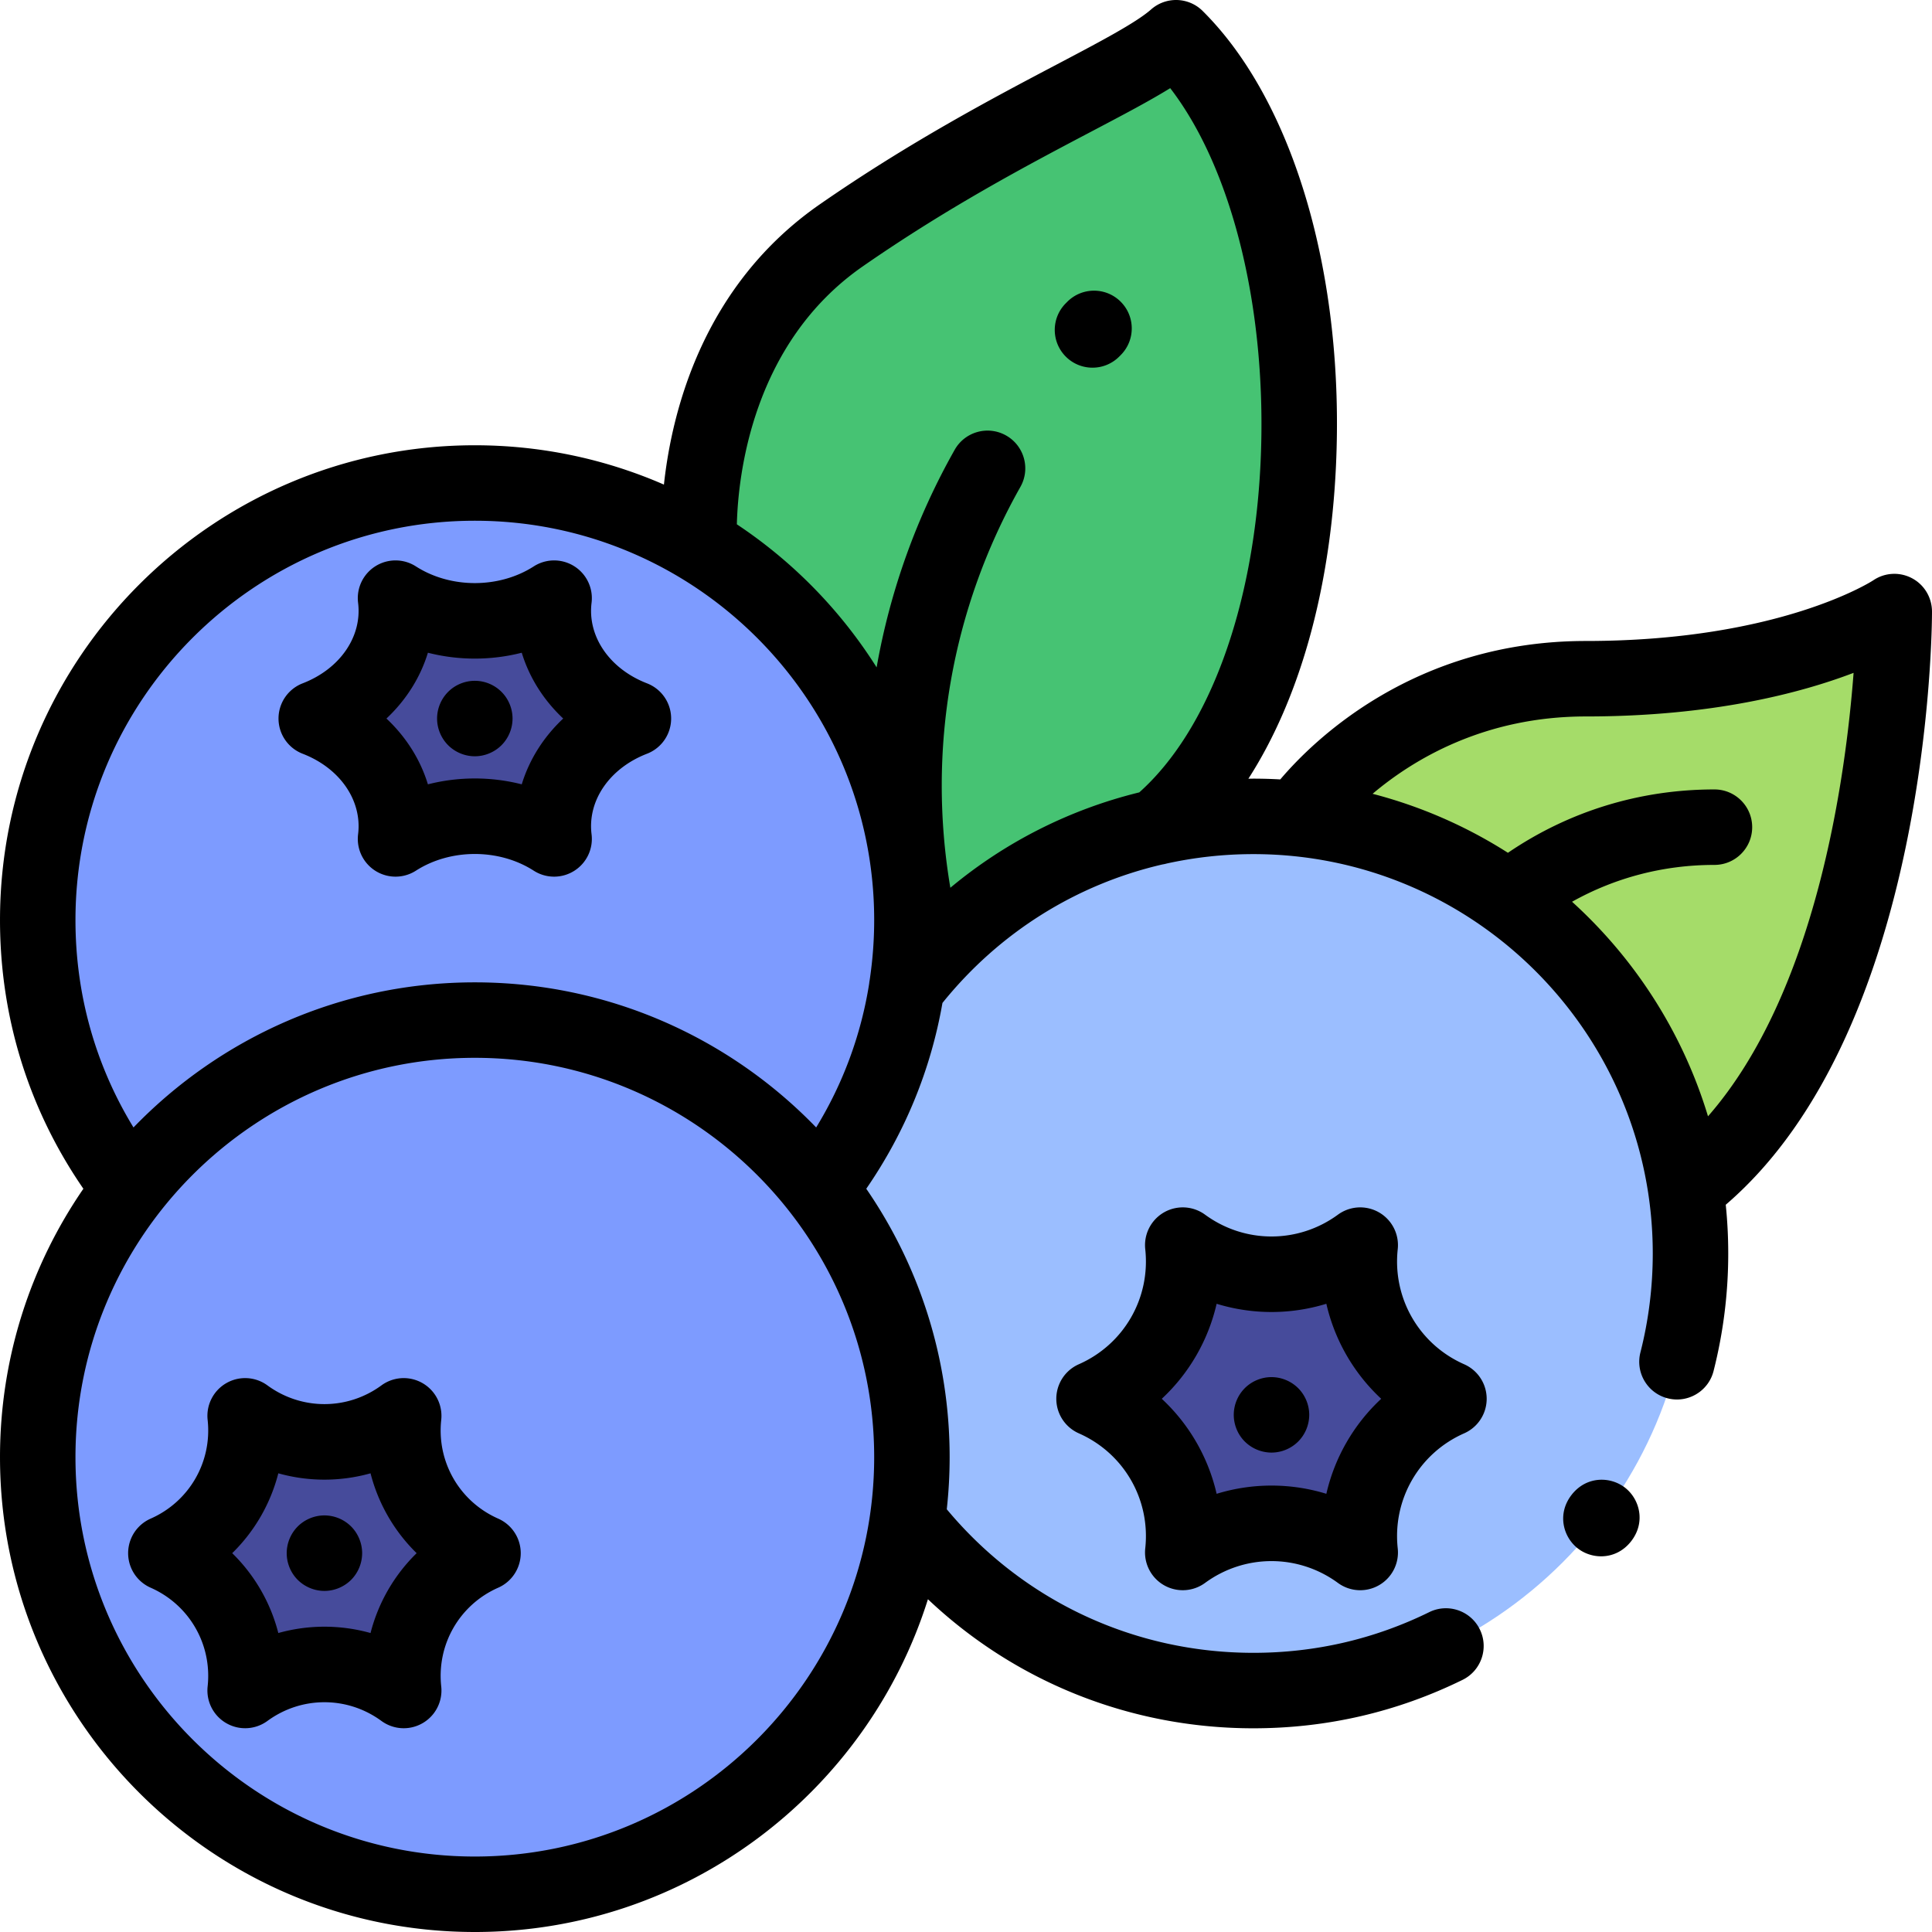 <svg xmlns="http://www.w3.org/2000/svg" version="1.1" xmlns:xlink="http://www.w3.org/1999/xlink" width="512" height="512" x="0" y="0" viewBox="0 0 512.001 512.001" style="enable-background:new 0 0 512 512" xml:space="preserve" class=""><g><path d="M185.334 144.438s-3.667-53.436 37.667-82.103 77.347-42.334 88.667-52.334c44 43.667 44.667 168.333-5.136 209.209 0 0-44.197 9.791-64.864 33.791-1.172-61.98-56.334-108.563-56.334-108.563z" style="" fill="#46c373" data-original="#46c373" class=""></path><circle cx="125.831" cy="386.171" r="115.83" style="" fill="#7d9bff" data-original="#7d9bff" class=""></circle><path d="M125.834 270.335c37.142 0 70.197 17.484 91.394 44.667 15.313-19.637 24.439-44.335 24.439-71.167 0-63.973-51.86-115.833-115.833-115.833S10.001 179.862 10.001 243.835c0 26.831 9.126 51.529 24.439 71.167 21.198-27.184 54.253-44.667 91.394-44.667z" style="" fill="#7d9bff" data-original="#7d9bff" class=""></path><path d="M332.168 216.35c-37.433 0-70.713 17.762-91.888 45.312-3.035 19.635-10.99 37.64-22.582 52.714-.054.349-.101.7-.151 1.05 15.117 19.569 24.122 44.101 24.122 70.743 0 5.695-.418 11.292-1.212 16.767 21.184 27.419 54.383 45.082 91.712 45.082 63.973 0 115.833-51.86 115.833-115.833S396.141 216.35 332.168 216.35z" style="" fill="#9bbeff" data-original="#9bbeff"></path><path d="M420.282 179.868c-50.781 0-75.986 36.482-75.986 36.482l.743.715c52.243 5.777 94.011 46.29 101.692 97.935l.001.001c55.269-41.68 55.269-152.902 55.269-152.902s-26 17.769-81.719 17.769z" style="" fill="#a5dc69" data-original="#a5dc69" class=""></path><path d="M106.989 375.212c-1.676 15.414 6.825 30.139 21.012 36.395-14.187 6.256-22.689 20.98-21.012 36.395-12.511-9.159-29.514-9.159-42.025 0 1.676-15.414-6.825-30.139-21.012-36.395 14.187-6.256 22.689-20.98 21.012-36.395 12.511 9.159 29.514 9.159 42.025 0zM360.473 329.966c-1.876 17.25 7.638 33.729 23.515 40.729-15.877 7.001-25.391 23.479-23.515 40.729-14.001-10.25-33.029-10.25-47.03 0 1.876-17.25-7.638-33.729-23.515-40.729 15.877-7.001 25.391-23.479 23.515-40.729 14.001 10.25 33.029 10.25 47.03 0zM146.847 158.518c-1.676 13.512 6.825 26.419 21.012 31.902-14.187 5.483-22.689 18.39-21.012 31.902-12.511-8.028-29.514-8.028-42.025 0 1.676-13.512-6.825-26.418-21.012-31.902 14.187-5.483 22.689-18.39 21.012-31.902 12.511 8.028 29.514 8.028 42.025 0z" style="" fill="#464b9b" data-original="#464b9b" class=""></path><path d="M132.036 402.456c-10.246-4.518-16.316-15.031-15.105-26.163a10.001 10.001 0 0 0-15.848-9.15c-9.034 6.616-21.176 6.615-30.21 0-3.197-2.339-7.475-2.572-10.907-.591s-5.37 5.802-4.941 9.741c1.21 11.132-4.86 21.646-15.106 26.163a10.002 10.002 0 0 0 0 18.3c10.246 4.518 16.316 15.031 15.106 26.163a10.001 10.001 0 0 0 15.848 9.15c9.034-6.615 21.176-6.615 30.21 0a10 10 0 0 0 15.848-9.15c-1.21-11.132 4.86-21.646 15.105-26.163 3.625-1.6 5.965-5.188 5.965-9.15s-2.34-7.55-5.965-9.15zm-33.84 30.315a45.315 45.315 0 0 0-24.438 0 45.318 45.318 0 0 0-12.219-21.164 45.3 45.3 0 0 0 12.219-21.164 45.295 45.295 0 0 0 24.438 0 45.318 45.318 0 0 0 12.219 21.164 45.3 45.3 0 0 0-12.219 21.164zM388.023 379.846a10.002 10.002 0 0 0 0-18.3c-11.943-5.266-19.019-17.522-17.608-30.498a10.001 10.001 0 0 0-15.848-9.149c-10.531 7.709-24.684 7.71-35.216-.001a10.002 10.002 0 0 0-15.848 9.15c1.411 12.976-5.665 25.232-17.608 30.498a10.002 10.002 0 0 0 0 18.3c11.943 5.266 19.02 17.522 17.608 30.498a10.001 10.001 0 0 0 15.848 9.15c10.533-7.713 24.685-7.711 35.216-.001a9.993 9.993 0 0 0 10.907.592 9.998 9.998 0 0 0 4.941-9.741c-1.411-12.975 5.665-25.232 17.608-30.498zm-36.527 16.029a49.528 49.528 0 0 0-29.076.001 49.526 49.526 0 0 0-14.538-25.181 49.534 49.534 0 0 0 14.538-25.18 49.544 49.544 0 0 0 29.076 0 49.527 49.527 0 0 0 14.538 25.18 49.527 49.527 0 0 0-14.538 25.18zM171.465 181.092c-9.898-3.826-15.803-12.403-14.694-21.343a10 10 0 0 0-15.325-9.647c-9.191 5.898-22.031 5.899-31.224 0a9.998 9.998 0 0 0-15.324 9.647c1.109 8.941-4.796 17.518-14.693 21.343a10 10 0 0 0 0 18.656c9.897 3.825 15.802 12.402 14.693 21.343a10 10 0 0 0 15.324 9.648c9.192-5.898 22.031-5.899 31.224 0a9.993 9.993 0 0 0 10.728.045 9.997 9.997 0 0 0 4.596-9.694c-1.109-8.94 4.796-17.517 14.694-21.343a10 10 0 0 0 .001-18.655zm-33.196 26.765a50.309 50.309 0 0 0-12.435-1.555c-4.187 0-8.373.519-12.434 1.555-2.002-6.56-5.777-12.547-10.989-17.438 5.211-4.891 8.987-10.879 10.989-17.438a50.505 50.505 0 0 0 24.87 0c2.002 6.56 5.777 12.547 10.989 17.438-5.213 4.891-8.988 10.879-10.99 17.438z" fill="#000000" opacity="1" data-original="#000000" class=""></path><path d="M85.971 401.601c-2.63 0-5.21 1.07-7.07 2.931a10.085 10.085 0 0 0-2.92 7.079c0 2.631 1.06 5.21 2.92 7.07 1.87 1.86 4.44 2.93 7.07 2.93 2.64 0 5.21-1.069 7.08-2.93a10.082 10.082 0 0 0 2.92-7.07c0-2.64-1.06-5.21-2.92-7.079a10.078 10.078 0 0 0-7.08-2.931zM336.961 364.952c-2.64 0-5.21 1.06-7.08 2.93a10.048 10.048 0 0 0-2.92 7.07c0 2.63 1.06 5.21 2.92 7.069a10.118 10.118 0 0 0 7.08 2.931c2.63 0 5.21-1.07 7.07-2.931a10.072 10.072 0 0 0 2.93-7.069c0-2.641-1.07-5.21-2.93-7.07s-4.44-2.93-7.07-2.93zM125.831 180.421c-2.63 0-5.21 1.06-7.07 2.93a10.058 10.058 0 0 0-2.93 7.07c0 2.63 1.07 5.21 2.93 7.07s4.44 2.93 7.07 2.93c2.64 0 5.21-1.07 7.07-2.93 1.87-1.86 2.93-4.44 2.93-7.07s-1.06-5.21-2.93-7.07a10.016 10.016 0 0 0-7.07-2.93zM430.665 394.265c-3.857-3.018-10.197-3.155-14.133 1.833l-.102.132c-3.853 5.053-2.14 11.16 1.741 14.145 1.711 1.315 3.9 2.067 6.146 2.067 2.85 0 5.793-1.211 7.971-4.018 3.894-5.021 2.233-11.142-1.623-14.159zM296.986 79.948c-3.912-3.898-10.244-3.887-14.142.026l-.418.419c-3.891 3.919-3.868 10.251.051 14.142a9.966 9.966 0 0 0 7.045 2.903 9.97 9.97 0 0 0 7.097-2.955l.393-.394c3.897-3.911 3.886-10.242-.026-14.141z" fill="#000000" opacity="1" data-original="#000000" class=""></path><path d="M512.001 162.099c0-3.708-2.024-7.131-5.304-8.862a9.947 9.947 0 0 0-10.282.568c-.242.161-24.796 16.062-76.133 16.062-45.403 0-72.178 26.289-80.993 36.688a127.344 127.344 0 0 0-7.121-.206c-.445 0-.887.014-1.33.019 13.426-20.877 21.639-49.665 23.201-82.764 2.382-50.463-11.154-96.713-35.327-120.702a10 10 0 0 0-13.665-.396c-4.005 3.538-13.774 8.679-25.085 14.632-16.347 8.604-38.735 20.386-62.659 36.979-30.811 21.368-39.199 54.441-41.355 74.305-15.365-6.697-32.311-10.421-50.113-10.421C56.45 118.001.001 174.45.001 243.835c0 25.761 7.631 50.212 22.096 71.196C8.168 335.281.001 359.787.001 386.168c0 69.385 56.449 125.833 125.834 125.833 56.276 0 104.038-37.134 120.078-88.185 23.185 21.924 53.699 34.201 86.255 34.201 19.444 0 38.094-4.319 55.43-12.837 4.957-2.436 7.001-8.429 4.565-13.386-2.436-4.956-8.429-6.998-13.385-4.565-14.569 7.158-30.251 10.788-46.611 10.788-31.678 0-61.064-13.82-81.26-38.048.497-4.534.76-9.137.76-13.801 0-26.381-8.167-50.888-22.096-71.137 10.284-14.918 17.108-31.587 20.19-49.239 15.064-18.697 35.493-31.427 58.288-36.703.402-.062.801-.149 1.196-.26a106.985 106.985 0 0 1 22.922-2.479C390.524 226.35 438 273.827 438 332.183c0 8.884-1.101 17.707-3.272 26.227-1.364 5.352 1.869 10.796 7.221 12.16.829.211 1.659.312 2.477.312 4.462 0 8.53-3.009 9.683-7.532a126.305 126.305 0 0 0 3.892-31.166c0-4.359-.224-8.666-.658-12.912 54.012-46.41 54.658-152.555 54.658-157.173zM125.835 492.001c-58.357 0-105.834-47.476-105.834-105.833s47.477-105.834 105.833-105.834 105.833 47.477 105.833 105.834c.001 58.357-47.476 105.833-105.832 105.833zm0-231.667c-35.474 0-67.561 14.76-90.457 38.456-10.085-16.501-15.377-35.273-15.377-54.955 0-58.357 47.477-105.834 105.834-105.834 58.356 0 105.833 47.477 105.833 105.833 0 5.386-.416 10.7-1.197 15.922-.06.311-.105.622-.135.935a104.111 104.111 0 0 1-14.044 38.098c-22.896-23.694-54.983-38.455-90.457-38.455zm126.019-25.065c-6.178-36.526.27-73.84 18.563-106.234 2.716-4.809 1.019-10.909-3.791-13.625s-10.909-1.019-13.624 3.791a180.999 180.999 0 0 0-20.686 57.659 126.823 126.823 0 0 0-37.041-37.91c.322-12.773 3.992-47.985 33.426-68.399 22.921-15.897 43.8-26.885 60.576-35.714 8.425-4.434 15.387-8.098 20.842-11.476 16.564 21.51 25.834 59.233 23.943 99.3-1.82 38.545-13.784 70.934-32.138 87.329a124.323 124.323 0 0 0-50.07 25.279zm164.759 3.704c11.451-6.412 24.29-9.763 37.735-9.763 5.523 0 10-4.477 10-10s-4.477-10-10-10c-19.813 0-38.584 5.792-54.73 16.789a125.216 125.216 0 0 0-35.865-15.634c10.894-9.204 29.721-20.498 56.53-20.498 33.336 0 56.782-6.153 70.938-11.553-2.107 27.812-9.892 84.738-38.58 117.518-6.69-22.129-19.317-41.705-36.028-56.859z" fill="#000000" opacity="1" data-original="#000000" class=""></path></g></svg>